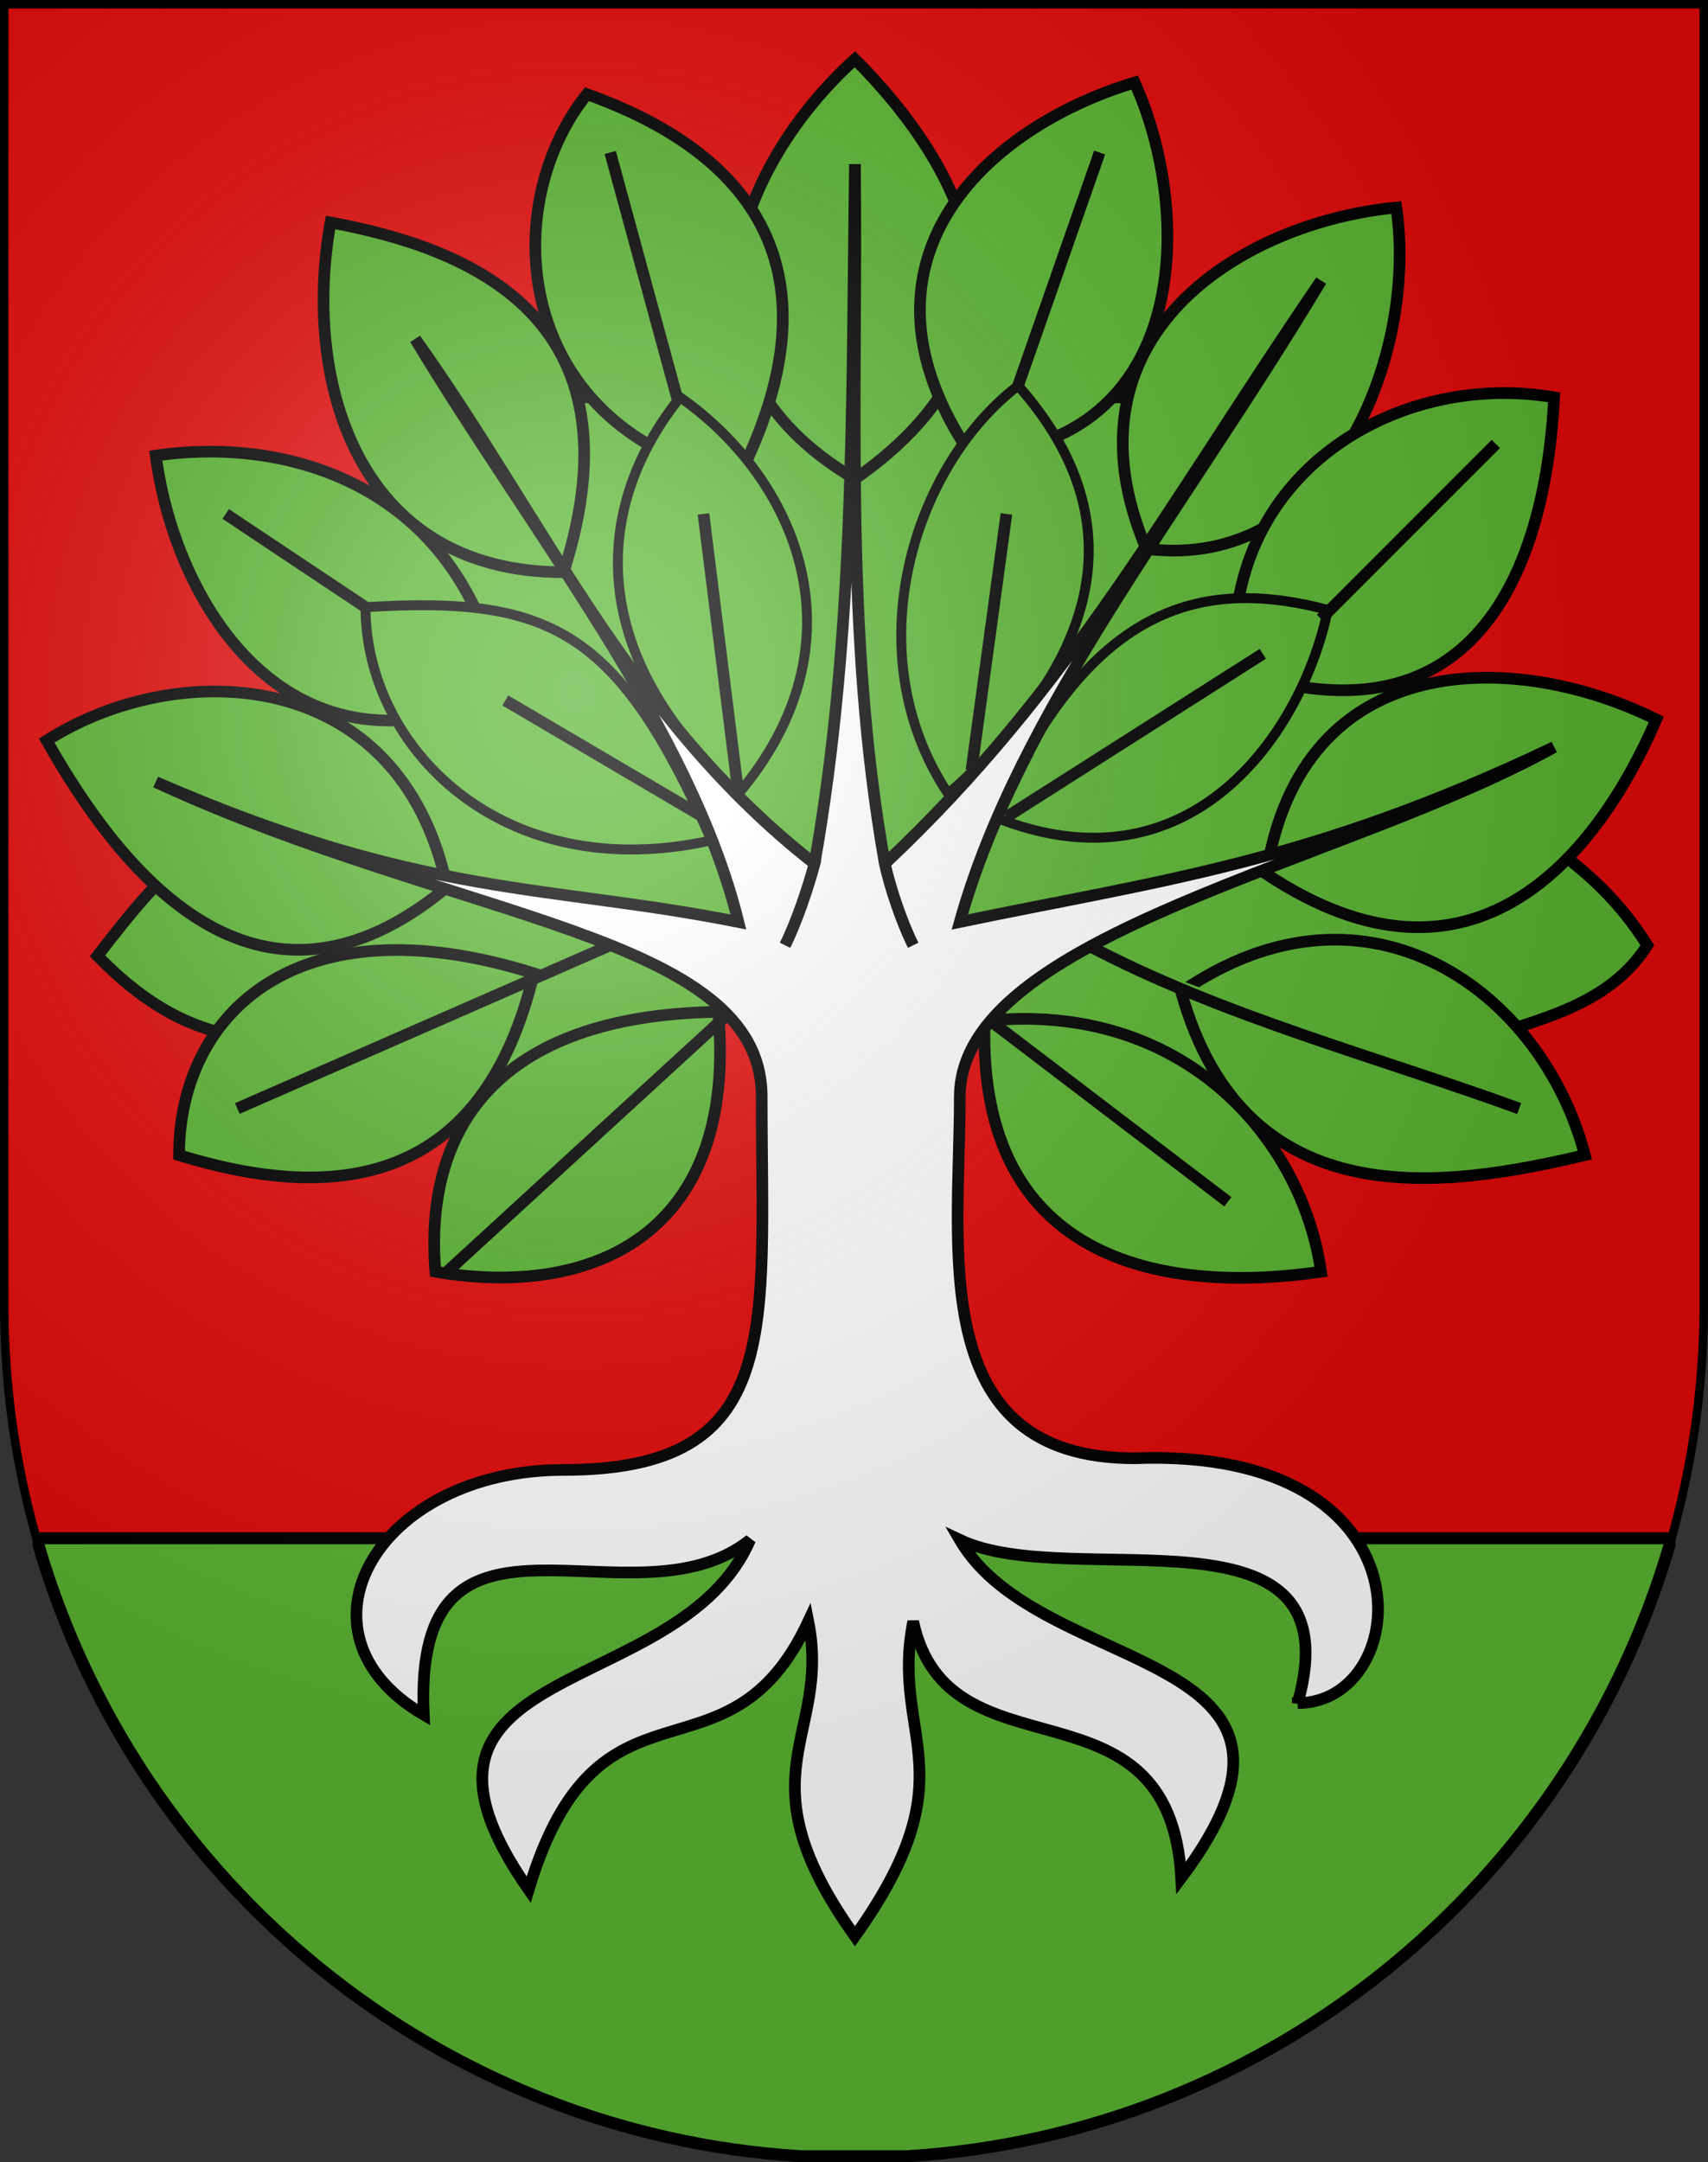 <?xml version="1.0" encoding="UTF-8"?>
<svg version="1.0" viewBox="0 0 603 763" xmlns="http://www.w3.org/2000/svg" xmlns:cc="http://creativecommons.org/ns#" xmlns:dc="http://purl.org/dc/elements/1.1/" xmlns:rdf="http://www.w3.org/1999/02/22-rdf-syntax-ns#" xmlns:xlink="http://www.w3.org/1999/xlink">
<rect x="0" y="0" width="603" height="763" fill="#333333" stroke="none"/>
<defs>
<radialGradient id="a" cx="858.04" cy="579.93" r="300" gradientTransform="matrix(1.215 1.5316e-24 1.4647e-23 1.267 -839.19 -490.49)" gradientUnits="userSpaceOnUse">
<stop stop-color="#fff" stop-opacity=".314" offset="0"/>
<stop stop-color="#fff" stop-opacity=".251" offset=".19"/>
<stop stop-color="#6b6b6b" stop-opacity=".125" offset=".6"/>
<stop stop-opacity=".125" offset="1"/>
</radialGradient>
</defs>
<g>
<path d="m1.5 1.5v458.87c0 166.31 134.31 301.13 300 301.13 165.69 0 300-134.82 300-301.13v-458.87h-600z" fill="#e20909"/>
<path d="m13.625 542.81v2.5c34.823 119.1 140.98 207.54 268.88 215.56h38c127.9-8.024 234.05-96.467 268.88-215.56v-2.5h-575.75z" fill="#5ab532" fill-rule="evenodd" stroke="#000" stroke-width="4.235"/>
<g transform="matrix(4.114 0 0 4.114 -2557.4 -2361.1)" fill-rule="evenodd" stroke="#000">
<g fill="#5ab532">
<path d="m630 655.91c3-3.91 4.859-6.13 8-8.91l27-39h55l30 35c4.42 3.482 9.045 5.732 13 12-3.752 5.873-10.944 6.584-17 9l-26 4-22-11-10.132-4-7.868 12.165-15 2.835-21-5c-5.629-0.294-10.016-3-14-7.09z"/>
<path d="m695 579c9 9 17.472 23.834 0 36-17-10-10-27 0-36z"/>
<path d="m650 593c11.692 2.163 27 8 20 30-18 0-22.396-16.808-20-30z"/>
<path d="m741.46 591.72c1.863 12.591-5.455 31.279-21.455 29.279-7.691-18.162 8.061-28.011 21.455-29.279z"/>
<path d="m763.77 635.63c-5.055 11.681-15.729 25.018-33.472 13.251 3.04-19.487 21.423-19.236 33.472-13.251z"/>
<path d="m625.64 637.44c6.261 11.082 17.958 26.138 34.36 12.563-4-19-23.01-19.787-34.36-12.563z"/>
<path d="m635 613c12.083-1.777 26.447 3.121 29.704 20.339-17.856 8.377-27.928-7.004-29.704-20.339z"/>
<path d="m755 608c-0.669 13.537-6.058 30.617-27.335 23.426-1.361-16.58 13.603-25.786 27.335-23.426z"/>
<path d="m719 581c5 11 5 31-14 32-11.28-16.539 1.088-28.117 14-32z"/>
<path d="m672 582c14 5 22 15 13 32.918-19-3.918-21-22.918-13-32.918z"/>
<path d="m680 609-6-22"/>
<path d="M 637,673 C 637,661 647,651 667.447,657.405 C 663,676 650,677 637,673 z"/>
<path d="m757.64 673c-11.691 2.738-29.154 5.672-34.643-14 16-11 31 0 34.643 14z"/>
<path d="m735 683c-12.594 1.839-29.551-0.231-28.867-21.511 17.11-1.794 27.255 10.152 28.867 21.511z"/>
<path d="m706 661 21 16"/>
<path d="m659 683c-1-12 5-22 24.268-22.291 1.732 19.291-11.009 24.571-24.268 22.291z"/>
<path d="m735.58 626.23c-2.201 10.588-11.792 24.519-28.577 17.774 8-18 17.523-20.686 28.577-17.774z" stroke-width=".85"/>
<path d="m709 607c8 9 10 21-6 35-8-12-3.071-28.044 6-35z" stroke-width=".85"/>
<path d="m680 608c10 7 16 21 5 34-13.599-12.402-12.161-25.09-5-34z" stroke-width=".85"/>
<path d="m653 626c16-1 21.693 2 29.693 20-18 4-29.693-8-29.693-20z" stroke-width=".85"/>
<path d="m660 683 24-22"/>
<path d="m642 669 32-14"/>
<path d="m682 644-17-10"/>
<path d="m653 626-12-8"/>
<path d="m685 642-3-24"/>
<path d="m709 607 7-20"/>
<path d="m705 640 3-22"/>
<path d="m735 627 15-15"/>
<path d="m708 644 22-14"/>
<path d="m715 655c11.524 6.083 24.578 9.488 37 14"/>
</g>
<path d="m733 720c10 0 12-22-14-21-18 0-15-18-15-31 0-14 33-20 51-30-21 10-33.82 11.42-51 15 5.085-18.131 19-35 31-55-13 19-21.434 35-37.434 50 0.434 2 1.434 5 2.434 7-1-2-2-5-2.434-7-3.531-19.804-2.336-39.969-2.566-60-0.291 20 0.057 40-3.466 60-0.534 2-1.534 5-2.534 7 1-2 2-5 2.534-7-15.868-12.372-23.334-29.71-34.264-45 10.012 16.667 23.614 33.333 27.73 50-16.372-3.262-27-2-50-12 26 12 52 13 52 27 0 20 2 32-17 32-16 0-24 14-12 21-1-21 18-7 28-15-6 14-33 10-19 30 6-20 17-8 24-23 2 10-6 13 4 27 10-14 3-17 5-27 3 14 22 4 23 22 15-20-12-17-19-29 9.752 4.589 34.016-3.928 29 14z" fill="#fff"/>
</g>
<path d="m1.5 1.5v458.87c0 166.31 134.31 301.13 300 301.13 165.69 0 300-134.82 300-301.13v-458.87h-600z" fill="url(#a)"/>
<path d="m1.5 1.5v458.87c0 166.31 134.31 301.13 300 301.13 165.69 0 300-134.82 300-301.13v-458.87h-600z" fill="none" stroke="#000" stroke-width="3"/>
</g>
</svg>

